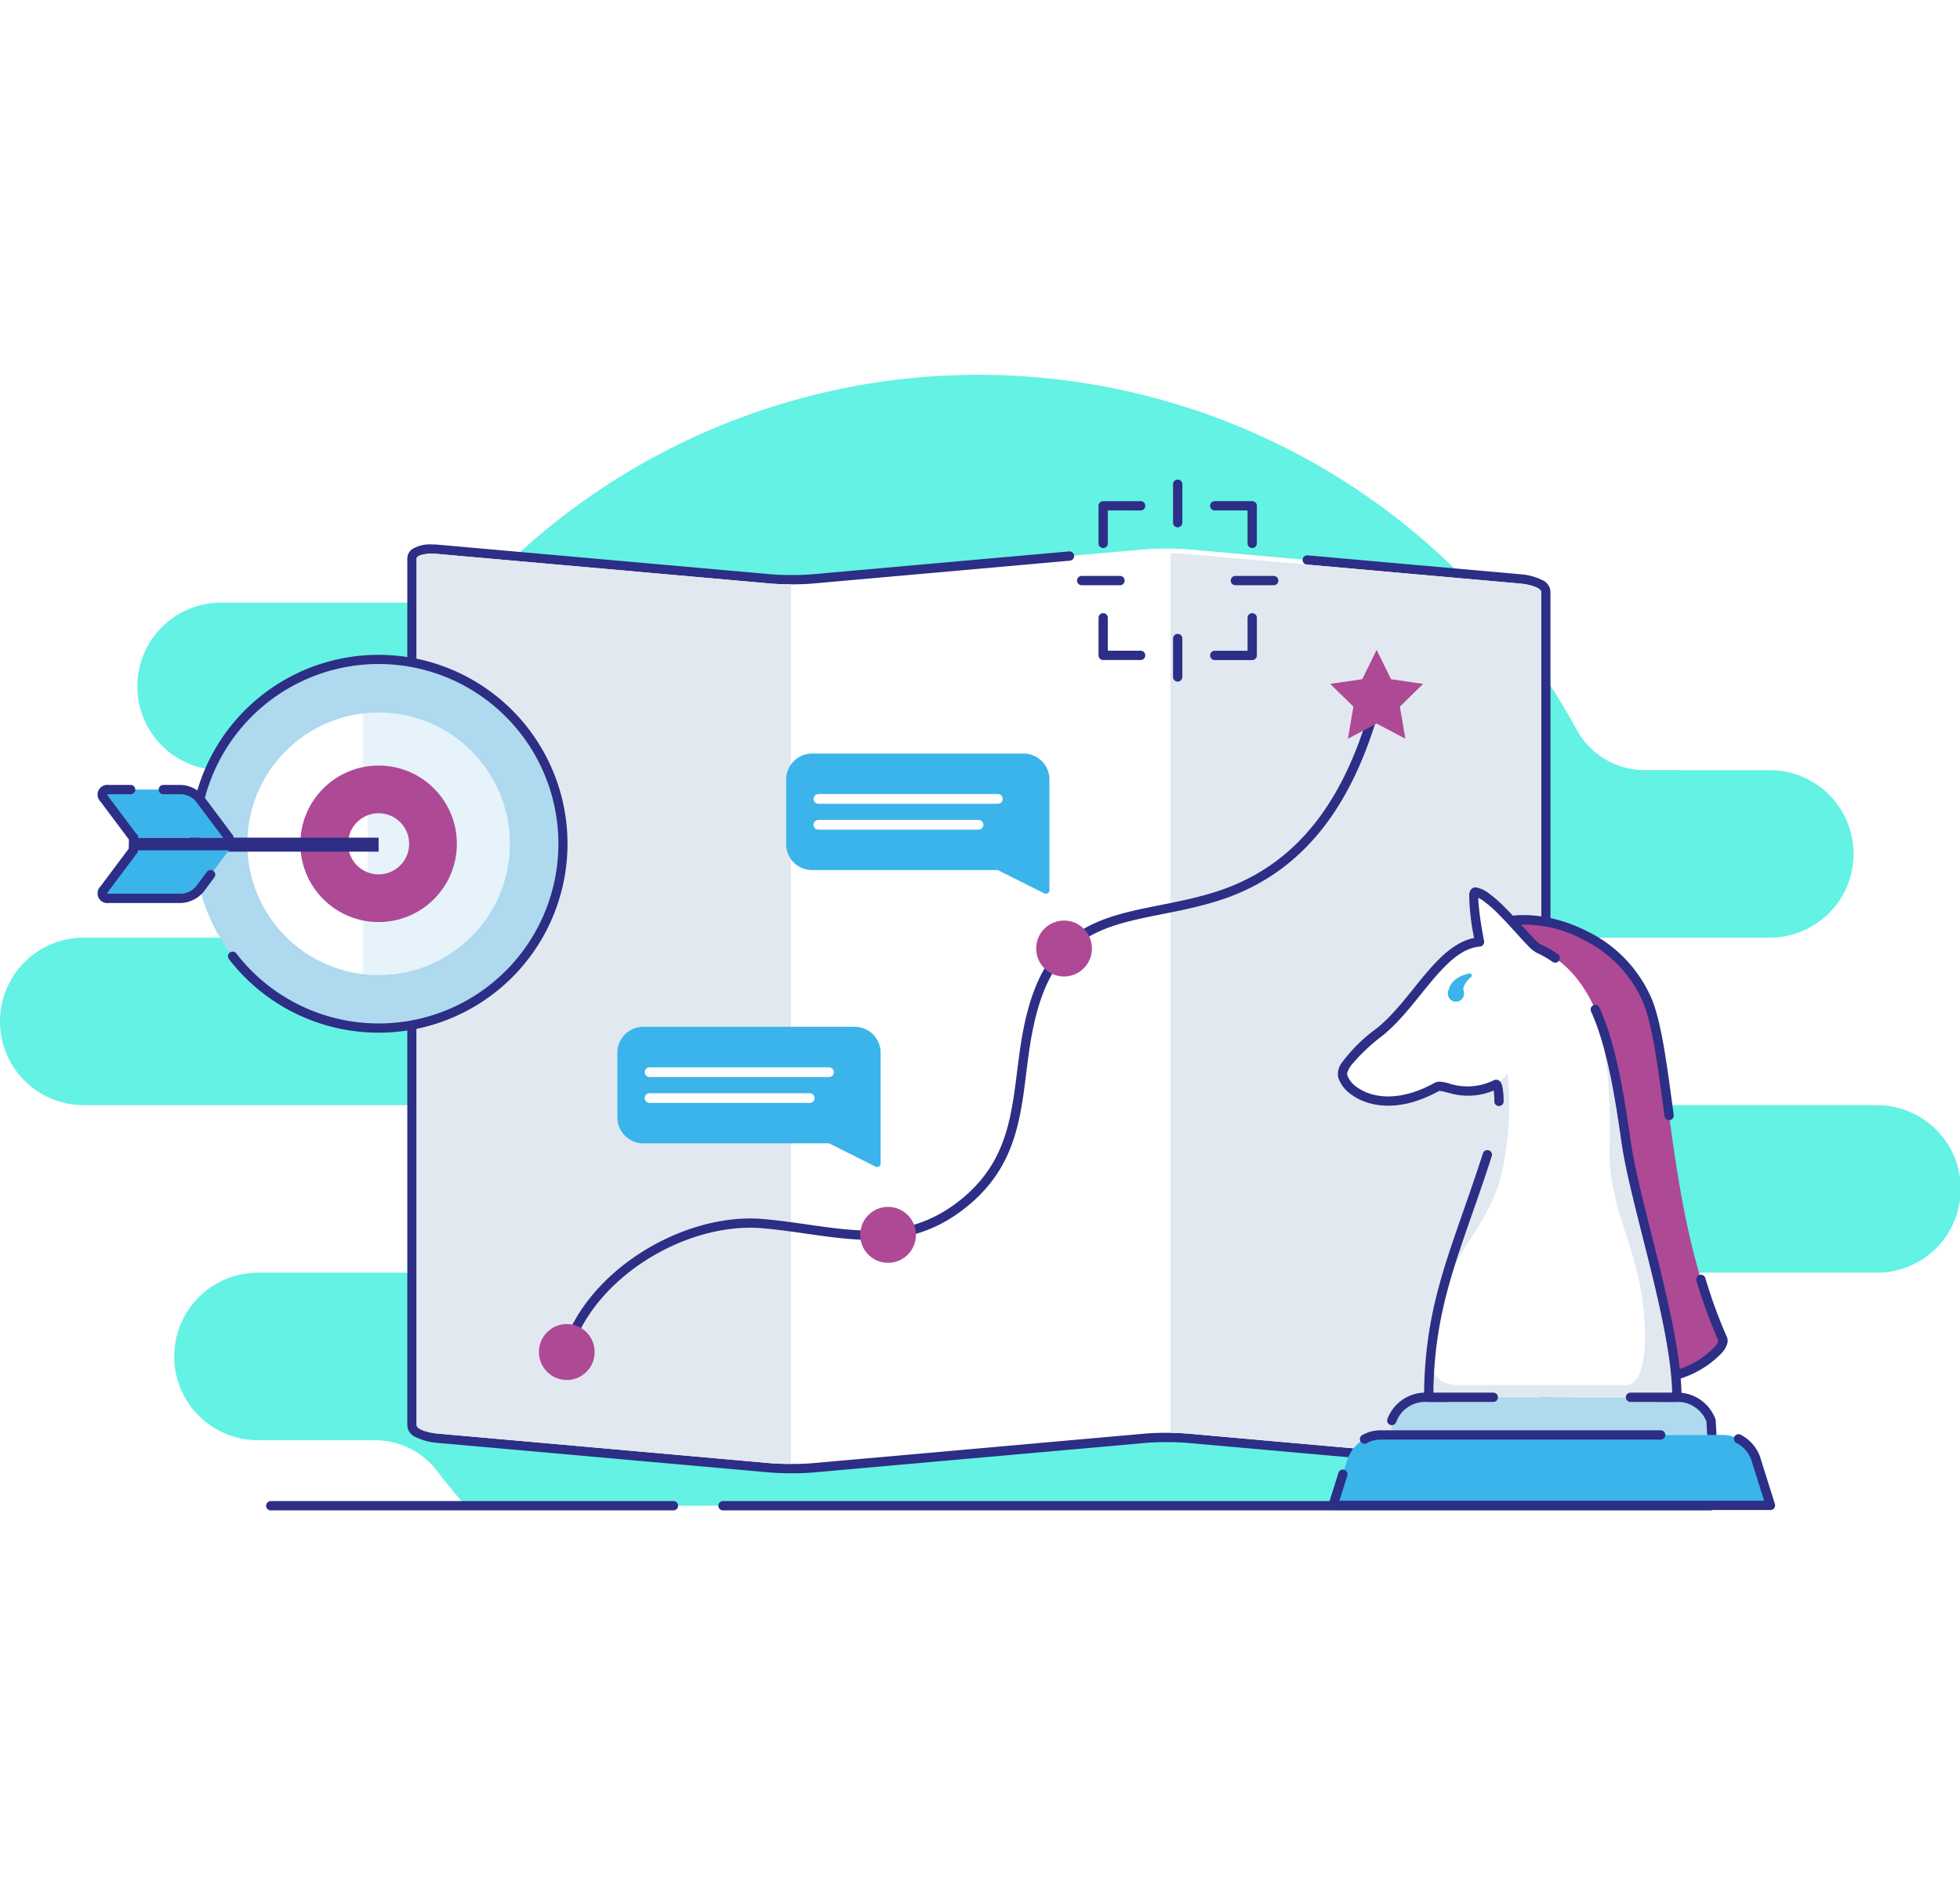 <svg xmlns="http://www.w3.org/2000/svg" xmlns:xlink="http://www.w3.org/1999/xlink" width="295" height="283" viewBox="0 0 295 283">
  <defs>
    <linearGradient id="linear-gradient" x1="0.438" y1="3.734" x2="0.443" y2="3.734" gradientUnits="objectBoundingBox">
      <stop offset="0" stop-color="#fff"/>
      <stop offset="1" stop-color="#e6f3fb"/>
    </linearGradient>
    <linearGradient id="linear-gradient-2" x1="0.312" y1="14.364" x2="0.333" y2="14.364" xlink:href="#linear-gradient"/>
  </defs>
  <g id="Grupo_240981" data-name="Grupo 240981" transform="translate(-285 -18816)">
    <rect id="Rectángulo_314249" data-name="Rectángulo 314249" width="295" height="283" transform="translate(285 18816)" fill="#fff"/>
    <g id="Grupo_239857" data-name="Grupo 239857" transform="translate(-132.501 18500.895)">
      <path id="Trazado_231832" data-name="Trazado 231832" d="M487.568,541.738q-2.254-2.571-4.339-5.293a11.644,11.644,0,0,0-9.243-4.563c-6.989-.007-17.656-.007-17.656-.007a12.607,12.607,0,0,1,0-25.214h39.838a12.607,12.607,0,1,0,0-25.213h-66.06a12.607,12.607,0,0,1,0-25.214h45.385a12.607,12.607,0,1,0,0-25.213h-24.71a12.607,12.607,0,0,1,0-25.214h32.408a11.651,11.651,0,0,0,8.365-3.541,102.57,102.57,0,0,1,163.271,22.7,11.641,11.641,0,0,0,10.208,6.046c7.657.01,18.722.01,18.722.01a12.607,12.607,0,1,1,0,25.213H659.048a12.607,12.607,0,1,0,0,25.214h40.846a12.607,12.607,0,1,1,0,25.213H670.138a11.651,11.651,0,0,0-10.739,7.133,102.662,102.662,0,0,1-17.474,27.943Z" transform="translate(0 0)" fill="#63f2e4" fill-rule="evenodd" style="isolation: isolate"/>
      <path id="Trazado_231833" data-name="Trazado 231833" d="M1726.864,2190.287H1578.2a.7.7,0,1,0,0,1.4h148.665a.7.7,0,1,0,0-1.4Z" transform="translate(-1051.879 -1649.248)" fill="#2d2e85" fill-rule="evenodd"/>
      <path id="Trazado_231834" data-name="Trazado 231834" d="M908.57,2190.287H847.964a.7.7,0,0,0,0,1.4H908.57a.7.7,0,0,0,0-1.4Z" transform="translate(-389.707 -1649.248)" fill="#2d2e85" fill-rule="evenodd"/>
      <path id="Trazado_231835" data-name="Trazado 231835" d="M1139.794,790.594c-1.2,0-2.333-.045-3.182-.12l-50.061-4.453c-.39-.034-3.811-.382-3.811-1.958V653.63c0-.913,1.093-1.437,3-1.437.3,0,.618.014.935.042l50.061,4.452c.812.072,1.9.113,3.06.115h.086c1.172,0,2.27-.041,3.091-.115l50.062-4.453c.857-.077,2-.118,3.214-.118q.332,0,.662,0c1.013.013,1.913.053,2.6.115l50.061,4.452c.638.057,3.817.419,3.817,1.959V789.079c0,.913-1.094,1.438-3,1.438-.3,0-.621-.015-.94-.043l-50.062-4.453c-.648-.058-1.511-.1-2.5-.109-.211,0-.424,0-.638,0-1.181,0-2.281.04-3.095.113l-50.062,4.453c-.861.078-2,.12-3.216.12h-.089Z" transform="translate(-603.234 -254.446)" fill="#fff"/>
      <path id="Trazado_231836" data-name="Trazado 231836" d="M1132.966,785.236c-1.217,0-2.36-.047-3.219-.123l-50.06-4.453a9.113,9.113,0,0,1-3.372-.95,2.016,2.016,0,0,1-1.078-1.7V647.573a1.734,1.734,0,0,1,.805-1.473,5.193,5.193,0,0,1,2.894-.663c.323,0,.659.015,1,.045l50.061,4.452c.8.071,1.862.11,3,.112h.086c1.148,0,2.224-.039,3.028-.112l38.762-3.448a.7.7,0,0,1,.124,1.393l-38.761,3.447c-.837.075-1.958.117-3.154.117h-.087c-1.184,0-2.293-.044-3.121-.117l-50.06-4.452c-.3-.026-.591-.04-.874-.04a4.616,4.616,0,0,0-1.913.308c-.225.107-.388.23-.388.43V778.005a.528.528,0,0,0,.246.394,2.4,2.4,0,0,0,.563.325,8.6,8.6,0,0,0,2.364.543l50.062,4.453c.832.074,1.941.115,3.121.117h.088c1.189,0,2.309-.041,3.153-.117l50.062-4.453c.831-.074,1.952-.116,3.157-.116.216,0,.433,0,.647,0,1.009.014,1.89.052,2.551.112l50.062,4.453c.3.027.593.04.878.04a4.627,4.627,0,0,0,1.913-.308c.225-.108.389-.23.389-.431V652.59a.521.521,0,0,0-.226-.386,2.208,2.208,0,0,0-.523-.315,8.353,8.353,0,0,0-2.431-.562l-32.058-2.851a.7.7,0,1,1,.124-1.393l32.059,2.851a8.815,8.815,0,0,1,3.434.979,2,2,0,0,1,1.02,1.676V783.022a1.736,1.736,0,0,1-.806,1.474,5.2,5.2,0,0,1-2.894.663c-.325,0-.662-.015-1-.046l-50.062-4.453c-.634-.057-1.479-.093-2.445-.106-.208,0-.419,0-.629,0-1.157,0-2.235.039-3.033.11h0l-50.06,4.453c-.878.079-2.042.123-3.279.123h-.114Z" transform="translate(-596.431 -248.389)" fill="#2d2e85" fill-rule="evenodd"/>
      <path id="Trazado_231837" data-name="Trazado 231837" d="M2363.349,665.491V795.924c0,.54-1.427.855-3.18.7l-50.062-4.453c-.718-.064-1.62-.1-2.55-.111V659.665c.93.012,1.833.047,2.55.112l50.062,4.452c1.753.157,3.18.723,3.18,1.262Z" transform="translate(-1713.89 -261.291)" fill="#e2e8f0"/>
      <path id="Trazado_231838" data-name="Trazado 231838" d="M1146.588,665.056V797.449c-1.127,0-2.257-.041-3.122-.117l-50.06-4.453c-1.746-.154-3.174-.722-3.174-1.262V661.184c0-.539,1.428-.853,3.174-.7l50.06,4.451c.865.077,1.994.116,3.122.117Z" transform="translate(-610.028 -262)" fill="#e2e8f0"/>
      <path id="Trazado_231839" data-name="Trazado 231839" d="M1326.945,992.339c3.562-11.278,17.449-19.468,28.756-18.489,4.392.38,8.576,1.214,12.635,1.572,6.264.553,12.233-.013,18.2-4.879,5.3-4.324,7.13-9.328,8.1-14.7.936-5.182,1.049-10.711,2.9-16.267,2.683-8.033,7.629-10.5,13.577-11.982,4.127-1.028,8.72-1.6,13.4-3.108,13.839-4.467,20.587-16.094,24.252-29.5a.7.7,0,0,0-1.349-.369c-3.538,12.944-9.974,24.229-23.333,28.541-4.647,1.5-9.21,2.061-13.308,3.082-6.39,1.592-11.683,4.266-14.565,12.9-1.878,5.624-2.006,11.217-2.953,16.462-.913,5.059-2.611,9.787-7.607,13.861-5.636,4.6-11.281,5.092-17.195,4.57-4.06-.358-8.245-1.191-12.637-1.572-11.885-1.029-26.467,7.606-30.21,19.461a.7.7,0,0,0,1.333.421Z" transform="translate(-823.44 -473.876)" fill="#2d2e85" fill-rule="evenodd"/>
      <ellipse id="Elipse_5181" data-name="Elipse 5181" cx="4.195" cy="4.211" rx="4.195" ry="4.211" transform="translate(546.968 496.755)" fill="#ae4996" style="isolation: isolate"/>
      <ellipse id="Elipse_5182" data-name="Elipse 5182" cx="4.195" cy="4.211" rx="4.195" ry="4.211" transform="translate(573.457 453.658)" fill="#ae4996" style="isolation: isolate"/>
      <ellipse id="Elipse_5183" data-name="Elipse 5183" cx="4.195" cy="4.211" rx="4.195" ry="4.211" transform="translate(498.613 514.391)" fill="#ae4996" style="isolation: isolate"/>
      <path id="Trazado_231840" data-name="Trazado 231840" d="M2572.493,815.86l2.161,4.4,4.833.705-3.5,3.421.825,4.831-4.322-2.28-4.323,2.28.827-4.831-3.5-3.421,4.832-.705,2.162-4.4Z" transform="translate(-1947.79 -402.927)" fill="#ae4996" style="isolation: isolate"/>
      <g id="Grupo_239848" data-name="Grupo 239848" transform="translate(510.425 469.663)">
        <g id="Grupo_239844" data-name="Grupo 239844" transform="translate(4.486 6.45)">
          <path id="Trazado_231841" data-name="Trazado 231841" d="M1490.06,1494.43a.357.357,0,0,1-.095.012h-27a.367.367,0,0,1,0-.734h27a.368.368,0,0,1,.095.722Z" transform="translate(-1462.595 -1493.708)" fill="lime"/>
        </g>
        <g id="Grupo_239845" data-name="Grupo 239845" transform="translate(4.486 10.345)">
          <path id="Trazado_231842" data-name="Trazado 231842" d="M1487.147,1536.223a.374.374,0,0,1-.094.013h-24.095a.367.367,0,0,1,0-.734h24.095a.367.367,0,0,1,.094.721Z" transform="translate(-1462.593 -1535.501)" fill="lime"/>
        </g>
        <path id="Trazado_231843" data-name="Trazado 231843" d="M1454.08,1428.4v16.556a.552.552,0,0,1-.868.538l-6.895-3.46h-27.976a3.9,3.9,0,0,1-3.881-3.9V1428.4a3.9,3.9,0,0,1,3.882-3.9H1450.2A3.9,3.9,0,0,1,1454.08,1428.4Z" transform="translate(-1414.461 -1424.508)" fill="#3ab4ea" style="isolation: isolate"/>
        <g id="Grupo_239846" data-name="Grupo 239846" transform="translate(4.12 6.084)">
          <path id="Trazado_231844" data-name="Trazado 231844" d="M1486.593,1491.227a.758.758,0,0,1-.19.024H1459.4a.733.733,0,0,1,0-1.466H1486.4a.734.734,0,0,1,.19,1.442Z" transform="translate(-1458.668 -1489.785)" fill="#fff"/>
        </g>
        <g id="Grupo_239847" data-name="Grupo 239847" transform="translate(4.121 9.98)">
          <path id="Trazado_231845" data-name="Trazado 231845" d="M1483.688,1533.02a.7.7,0,0,1-.189.025H1459.4a.733.733,0,0,1,0-1.467H1483.5a.734.734,0,0,1,.189,1.442Z" transform="translate(-1458.673 -1531.578)" fill="#fff"/>
        </g>
      </g>
      <g id="Grupo_239853" data-name="Grupo 239853" transform="translate(535.832 428.535)">
        <g id="Grupo_239849" data-name="Grupo 239849" transform="translate(4.487 6.45)">
          <path id="Trazado_231846" data-name="Trazado 231846" d="M1762.657,1053.17a.336.336,0,0,1-.095.012h-27a.367.367,0,0,1,0-.734h27a.367.367,0,0,1,.095.721Z" transform="translate(-1735.193 -1052.448)" fill="lime"/>
        </g>
        <g id="Grupo_239850" data-name="Grupo 239850" transform="translate(4.487 10.345)">
          <path id="Trazado_231847" data-name="Trazado 231847" d="M1759.748,1094.963a.366.366,0,0,1-.095.012h-24.094a.367.367,0,0,1,0-.734h24.095a.367.367,0,0,1,.094.721Z" transform="translate(-1735.193 -1094.241)" fill="lime"/>
        </g>
        <path id="Trazado_231848" data-name="Trazado 231848" d="M1726.674,987.145V1003.7a.553.553,0,0,1-.869.538l-6.894-3.46h-27.975a3.9,3.9,0,0,1-3.881-3.9v-9.738a3.9,3.9,0,0,1,3.881-3.9h31.856A3.9,3.9,0,0,1,1726.674,987.145Z" transform="translate(-1687.055 -983.248)" fill="#3ab4ea" style="isolation: isolate"/>
        <g id="Grupo_239851" data-name="Grupo 239851" transform="translate(4.121 6.084)">
          <path id="Trazado_231849" data-name="Trazado 231849" d="M1759.193,1049.963a.745.745,0,0,1-.19.024h-27a.733.733,0,0,1,0-1.467h27a.734.734,0,0,1,.19,1.443Z" transform="translate(-1731.268 -1048.52)" fill="#fff"/>
        </g>
        <g id="Grupo_239852" data-name="Grupo 239852" transform="translate(4.121 9.98)">
          <path id="Trazado_231850" data-name="Trazado 231850" d="M1756.286,1091.761a.727.727,0,0,1-.189.025H1732a.733.733,0,0,1,0-1.466H1756.1a.734.734,0,0,1,.189,1.442Z" transform="translate(-1731.272 -1090.319)" fill="#fff"/>
        </g>
      </g>
      <g id="Grupo_239854" data-name="Grupo 239854" transform="translate(432.208 413.668)">
        <circle id="Elipse_5184" data-name="Elipse 5184" cx="27.74" cy="27.74" r="27.74" transform="translate(14.536 0.699)" fill="#aed9ef" style="isolation: isolate"/>
        <path id="Trazado_231851" data-name="Trazado 231851" d="M729.693,869.568a28.435,28.435,0,1,0-5.938-17.386.7.7,0,0,0,1.4,0,27.05,27.05,0,1,1,5.645,16.53.7.7,0,1,0-1.105.856Z" transform="translate(-709.917 -823.743)" fill="#2d2e85" fill-rule="evenodd"/>
        <circle id="Elipse_5185" data-name="Elipse 5185" cx="19.76" cy="19.76" r="19.76" transform="translate(22.517 8.679)" fill="url(#linear-gradient)"/>
        <circle id="Elipse_5186" data-name="Elipse 5186" cx="11.779" cy="11.779" r="11.779" transform="translate(25.619 28.44) rotate(-45)" fill="#ae4996" style="isolation: isolate"/>
        <circle id="Elipse_5187" data-name="Elipse 5187" cx="4.6" cy="4.6" r="4.6" transform="translate(37.677 23.84)" fill="url(#linear-gradient-2)"/>
        <rect id="Rectángulo_314250" data-name="Rectángulo 314250" width="36.919" height="2.11" transform="translate(5.358 27.512)" fill="#2d2e85"/>
        <path id="Trazado_231852" data-name="Trazado 231852" d="M587.442,1048.555l-4.372-5.838c-.575-.767-.26-1.394.7-1.394H594.66a3.94,3.94,0,0,1,2.788,1.394l4.371,5.838Z" transform="translate(-582.084 -1021.043)" fill="#3ab4ea" style="isolation: isolate"/>
        <path id="Trazado_231853" data-name="Trazado 231853" d="M576.713,1035.262a1.226,1.226,0,0,0,.126.235l4.372,5.838a.7.7,0,0,1-1.119.838l-4.372-5.838a1.474,1.474,0,0,1,1.259-2.513h3.268a.7.7,0,0,1,0,1.4h-3.268a1.165,1.165,0,0,0-.266.041Z" transform="translate(-575.294 -1014.241)" fill="#2d2e85" fill-rule="evenodd"/>
        <path id="Trazado_231854" data-name="Trazado 231854" d="M674.392,1035.218H677.1a3.149,3.149,0,0,1,2.229,1.115l4.371,5.837a.7.7,0,1,0,1.119-.838l-4.372-5.838a4.728,4.728,0,0,0-3.347-1.674h-2.705a.7.7,0,1,0,0,1.4Z" transform="translate(-664.521 -1014.239)" fill="#2d2e85" fill-rule="evenodd"/>
        <path id="Trazado_231855" data-name="Trazado 231855" d="M587.442,1139.413l-4.372,5.837c-.575.767-.26,1.4.7,1.4H594.66a3.938,3.938,0,0,0,2.788-1.4l4.371-5.837Z" transform="translate(-582.084 -1109.99)" fill="#3ab4ea" style="isolation: isolate"/>
        <path id="Trazado_231856" data-name="Trazado 231856" d="M579.959,1113.8l.044-1.686a.7.7,0,0,1,1.4.036l-.049,1.908a.7.7,0,0,1-.139.4l-4.372,5.837a1.249,1.249,0,0,0-.126.236,1.14,1.14,0,0,0,.266.042h10.892a3.145,3.145,0,0,0,2.228-1.115l1.6-2.141a.7.7,0,1,1,1.119.838l-1.6,2.141a4.728,4.728,0,0,1-3.348,1.675H576.979a1.474,1.474,0,0,1-1.259-2.513l4.239-5.659Z" transform="translate(-575.295 -1084.62)" fill="#2d2e85" fill-rule="evenodd"/>
      </g>
      <g id="Grupo_239855" data-name="Grupo 239855" transform="translate(617.447 448.666)">
        <path id="Trazado_231857" data-name="Trazado 231857" d="M2842.34,1251.864c7.272-1.848,18.611,2.958,22.062,12.08s2.957,32.07,11.217,50.657c.493,1.11-3.205,4.93-9,5.793s-24.281-68.53-24.281-68.53Z" transform="translate(-2816.274 -1246.604)" fill="#ae4996" style="isolation: isolate"/>
        <path id="Trazado_231858" data-name="Trazado 231858" d="M2868.164,1308.057a75.886,75.886,0,0,1-3.308-9.061.7.7,0,0,1,1.34-.4,74.355,74.355,0,0,0,3.266,8.937,1.428,1.428,0,0,1,.033.984,3.9,3.9,0,0,1-.764,1.322,14.694,14.694,0,0,1-8.8,4.462,2.148,2.148,0,0,1-1.765-.766c-1.045-1.025-2.33-3.3-3.726-6.438-7.713-17.352-19.568-61.838-19.568-61.838a.7.7,0,0,1,.5-.858c3.777-.96,8.615-.213,12.952,1.98a20.147,20.147,0,0,1,9.937,10.53c1.429,3.778,2.2,9.9,3.172,17.114a.7.7,0,1,1-1.385.187c-.956-7.079-1.692-13.1-3.095-16.807a18.734,18.734,0,0,0-9.26-9.776,18.452,18.452,0,0,0-11.284-2.025c1.543,5.734,12.191,44.917,19.305,60.925a27.656,27.656,0,0,0,3.038,5.571,3.453,3.453,0,0,0,.709.7c.1.066.177.126.261.114a13.26,13.26,0,0,0,7.93-3.968,2.932,2.932,0,0,0,.468-.729,1.071,1.071,0,0,0,.045-.164Z" transform="translate(-2809.477 -1239.82)" fill="#2d2e85" fill-rule="evenodd"/>
        <path id="Trazado_231859" data-name="Trazado 231859" d="M2608.482,1242.1c.743-2.5.492-6.656,0-6.41-4.638,2.316-7.857-.192-8.875.37-8.259,4.561-13.558.738-14.174-1.6-.388-1.474,2.2-3.982,5.545-6.655,5.547-4.438,9.245-13.065,15.038-13.56,0,0-.074-.384-.18-.98-.366-2.057-1.1-6.633-.436-6.538,2.686.384,8.134,7.889,9.491,8.5,4.007,1.825,6.663,4.958,8.561,9.213,2.29,5.12,3.482,11.862,4.626,19.875,1.386,9.7,7.642,27.855,7.642,38.457h-37.346a63.155,63.155,0,0,1,.393-7.184,61.533,61.533,0,0,1,1.659-8.751c1.938-7.4,5-14.444,8.057-24.739Z" transform="translate(-2583.278 -1206.027)" fill="#fff"/>
        <path id="Trazado_231860" data-name="Trazado 231860" d="M2755.612,1340.69l.054-.134.07-.176c.042-.113.093-.237.155-.367a3.184,3.184,0,0,1,.2-.323,3.227,3.227,0,0,1,.854-.794,4.912,4.912,0,0,1,1.177-.546c.162-.05.3-.086.395-.108l.157-.036a.321.321,0,0,1,.258.588c.009,0-.143.122-.342.334a3.656,3.656,0,0,0-.582.818,1.728,1.728,0,0,0-.151.429,1.181,1.181,0,0,0-.017.177c.007.048,0,.108.014.129l.038.033c0-.01.008.044.011.064s.006.052.009.075l.018.143a1.212,1.212,0,1,1-2.4.3,1.228,1.228,0,0,1,.081-.61Z" transform="translate(-2737.549 -1325.229)" fill="#3ab4ea" style="isolation: isolate"/>
        <path id="Trazado_231861" data-name="Trazado 231861" d="M2712.976,2028.326l-.124-2.142a5.371,5.371,0,0,0-4.8-3.527H2669.59a5.372,5.372,0,0,0-4.805,3.528v2.143Z" transform="translate(-2655.267 -1945.908)" fill="#aed9ef" style="isolation: isolate"/>
        <path id="Trazado_231862" data-name="Trazado 231862" d="M3095.234,2019.514a4.636,4.636,0,0,0-4.112-2.959h-3.189a.7.7,0,1,1,0-1.4h3.189a6.117,6.117,0,0,1,5.472,4.017.677.677,0,0,1,.031.169l.124,2.142a.7.7,0,0,1-1.4.081l-.119-2.052Z" transform="translate(-3038.341 -1939.108)" fill="#2d2e85" fill-rule="evenodd"/>
        <path id="Trazado_231863" data-name="Trazado 231863" d="M2666.508,2015.153h-3.7a6.118,6.118,0,0,0-5.472,4.017.7.7,0,0,0,1.334.419,4.627,4.627,0,0,1,4.138-3.038h3.7a.7.7,0,0,0,0-1.4Z" transform="translate(-2648.48 -1939.104)" fill="#2d2e85" fill-rule="evenodd"/>
        <path id="Trazado_231864" data-name="Trazado 231864" d="M2636.013,2094.084l-2.22-7.073a5.373,5.373,0,0,0-4.8-3.528h-51.777a5.373,5.373,0,0,0-4.806,3.528l-2.22,7.072Z" transform="translate(-2569.486 -2001.066)" fill="#3ab4ea" style="isolation: isolate"/>
        <path id="Trazado_231865" data-name="Trazado 231865" d="M2628.26,2092.475l-1.935-6.164a4.57,4.57,0,0,0-2.215-2.516.7.7,0,1,1,.662-1.231,6,6,0,0,1,2.886,3.329l2.221,7.073a.7.7,0,0,1-.667.908h-65.828a.7.7,0,0,1-.667-.908l1.482-4.723a.7.7,0,0,1,1.334.419l-1.2,3.814Z" transform="translate(-2562.686 -2000.156)" fill="#2d2e85" fill-rule="evenodd"/>
        <path id="Trazado_231866" data-name="Trazado 231866" d="M2658.488,2075.986h-42.272a5.554,5.554,0,0,0-2.656.727.7.7,0,0,0,.677,1.224,4.142,4.142,0,0,1,1.979-.552h42.272a.7.7,0,0,0,0-1.4Z" transform="translate(-2608.491 -1994.267)" fill="#2d2e85" fill-rule="evenodd"/>
        <path id="Trazado_231867" data-name="Trazado 231867" d="M2755.688,1513.943c-1.693,7.563-6.208,10.869-9.015,18.174,1.937-7.4,5-14.445,8.055-24.739.743-2.5.492-6.656,0-6.41a9.107,9.107,0,0,0,1.75-1.7A46.7,46.7,0,0,1,2755.688,1513.943Z" transform="translate(-2729.524 -1471.303)" fill="#e2e8f0"/>
        <path id="Trazado_231868" data-name="Trazado 231868" d="M2761.993,1455.162h-37.346a63.216,63.216,0,0,1,.393-7.184l.063-.059c-.225,2.032-.451,5.418,4.29,5.418h24.835c2.031,0,3.415-2.968,2.822-10.611-.79-10.159-5.418-15.8-5.192-25.172.111-4.59.194-12.573-2.132-20.724,2.29,5.12,3.482,11.862,4.626,19.875,1.387,9.7,7.642,27.855,7.642,38.457Z" transform="translate(-2709.551 -1378.413)" fill="#e2e8f0"/>
        <path id="Trazado_231869" data-name="Trazado 231869" d="M2718.543,1659.618h9.012a.7.7,0,0,1,0,1.4h-9.715a.7.7,0,0,1-.7-.7,63.868,63.868,0,0,1,.4-7.263,62.21,62.21,0,0,1,1.677-8.849c1.671-6.379,4.171-12.494,6.79-20.647a.7.7,0,0,1,1.331.427c-2.609,8.124-5.1,14.217-6.768,20.574a60.79,60.79,0,0,0-1.64,8.652A61.557,61.557,0,0,0,2718.543,1659.618Z" transform="translate(-2702.745 -1583.568)" fill="#2d2e85" fill-rule="evenodd"/>
        <path id="Trazado_231870" data-name="Trazado 231870" d="M2598.421,1206.868l-.049-.269a33.862,33.862,0,0,1-.687-6.3c.1-.864.65-1.111,1.039-1.056a4.452,4.452,0,0,1,1.767.787,19.919,19.919,0,0,1,2.742,2.4c1.6,1.613,3.195,3.493,4.29,4.6a4.247,4.247,0,0,0,.883.776,16.332,16.332,0,0,1,2.65,1.514.7.7,0,0,1-.806,1.143,14.9,14.9,0,0,0-2.423-1.385,5.545,5.545,0,0,1-1.3-1.066c-1.095-1.11-2.693-2.989-4.289-4.6a18.4,18.4,0,0,0-2.533-2.222,5.137,5.137,0,0,0-.639-.38c-.006.169-.007.361,0,.539a49.456,49.456,0,0,0,.68,5c.1.589.179.969.179.969a.7.7,0,0,1-.627.83c-2.158.185-3.981,1.619-5.75,3.492-2.87,3.039-5.559,7.235-8.911,9.917a28.436,28.436,0,0,0-4.6,4.323,4.46,4.46,0,0,0-.62,1.037.949.949,0,0,0-.083.572,3.711,3.711,0,0,0,1.5,1.851c2.153,1.542,6.221,2.32,11.656-.682a1.557,1.557,0,0,1,.826-.17,6.243,6.243,0,0,1,1.171.214,8.984,8.984,0,0,0,6.9-.428.764.764,0,0,1,.559-.057.844.844,0,0,1,.487.364,2.039,2.039,0,0,1,.253.672,11.316,11.316,0,0,1,.181,2.2.7.7,0,0,1-1.4,0,11.834,11.834,0,0,0-.095-1.638,9.849,9.849,0,0,1-6.482.424c-.518-.123-.962-.251-1.326-.319a2.124,2.124,0,0,0-.308-.04,1.045,1.045,0,0,0-.11.005c-6.119,3.373-10.707,2.322-13.131.586a5.1,5.1,0,0,1-2.042-2.631,2.815,2.815,0,0,1,.47-2.118,24.368,24.368,0,0,1,5.314-5.261c3.3-2.644,5.939-6.79,8.768-9.785,1.819-1.927,3.727-3.383,5.886-3.816Z" transform="translate(-2576.503 -1199.239)" fill="#2d2e85" fill-rule="evenodd"/>
        <path id="Trazado_231871" data-name="Trazado 231871" d="M2998.467,1447.667c-.26-10.658-6.273-28.19-7.626-37.659-1.133-7.936-2.3-14.616-4.571-19.688a.7.7,0,1,1,1.276-.57c2.312,5.169,3.524,11.972,4.68,20.061,1.39,9.728,7.649,27.927,7.649,38.556a.7.7,0,0,1-.7.7H2992.2a.7.7,0,1,1,0-1.4Z" transform="translate(-2946.733 -1371.617)" fill="#2d2e85" fill-rule="evenodd"/>
      </g>
      <g id="Grupo_239856" data-name="Grupo 239856" transform="translate(579.606 387.288)">
        <path id="Trazado_231872" data-name="Trazado 231872" d="M2192.831,576.963v4.959a.7.7,0,1,1-1.4,0v-5.658a.7.7,0,0,1,.7-.7h5.636a.7.7,0,1,1,0,1.4Z" transform="translate(-2188.196 -572.317)" fill="#2d2e85" fill-rule="evenodd"/>
        <path id="Trazado_231873" data-name="Trazado 231873" d="M2377.242,576.963h-4.936a.7.7,0,0,1,0-1.4h5.635a.7.7,0,0,1,.7.7v5.658a.7.7,0,1,1-1.4,0v-4.959Z" transform="translate(-2351.576 -572.317)" fill="#2d2e85" fill-rule="evenodd"/>
        <path id="Trazado_231874" data-name="Trazado 231874" d="M2192.831,762.055h4.937a.7.7,0,1,1,0,1.4h-5.636a.7.7,0,0,1-.7-.7V757.1a.7.7,0,0,1,1.4,0Z" transform="translate(-2188.196 -736.295)" fill="#2d2e85" fill-rule="evenodd"/>
        <path id="Trazado_231875" data-name="Trazado 231875" d="M2377.242,762.055V757.1a.7.7,0,0,1,1.4,0v5.657a.7.7,0,0,1-.7.7h-5.635a.7.7,0,0,1,0-1.4h4.936Z" transform="translate(-2351.576 -736.295)" fill="#2d2e85" fill-rule="evenodd"/>
        <path id="Trazado_231876" data-name="Trazado 231876" d="M2313.146,547.207v-5.788a.7.7,0,0,0-1.4,0v5.788a.7.7,0,0,0,1.4,0Z" transform="translate(-2297.296 -540.72)" fill="#2d2e85" fill-rule="evenodd"/>
        <path id="Trazado_231877" data-name="Trazado 231877" d="M2313.146,796.341v-5.788a.7.7,0,0,0-1.4,0v5.788a.7.7,0,0,0,1.4,0Z" transform="translate(-2297.296 -766.633)" fill="#2d2e85" fill-rule="evenodd"/>
        <path id="Trazado_231878" data-name="Trazado 231878" d="M2405.632,697.731h5.767a.7.7,0,1,0,0-1.4h-5.767a.7.7,0,1,0,0,1.4Z" transform="translate(-2381.796 -681.829)" fill="#2d2e85" fill-rule="evenodd"/>
        <path id="Trazado_231879" data-name="Trazado 231879" d="M2157.4,697.731h5.767a.7.7,0,1,0,0-1.4H2157.4a.7.7,0,0,0,0,1.4Z" transform="translate(-2156.7 -681.829)" fill="#2d2e85" fill-rule="evenodd"/>
      </g>
    </g>
  </g>
</svg>

